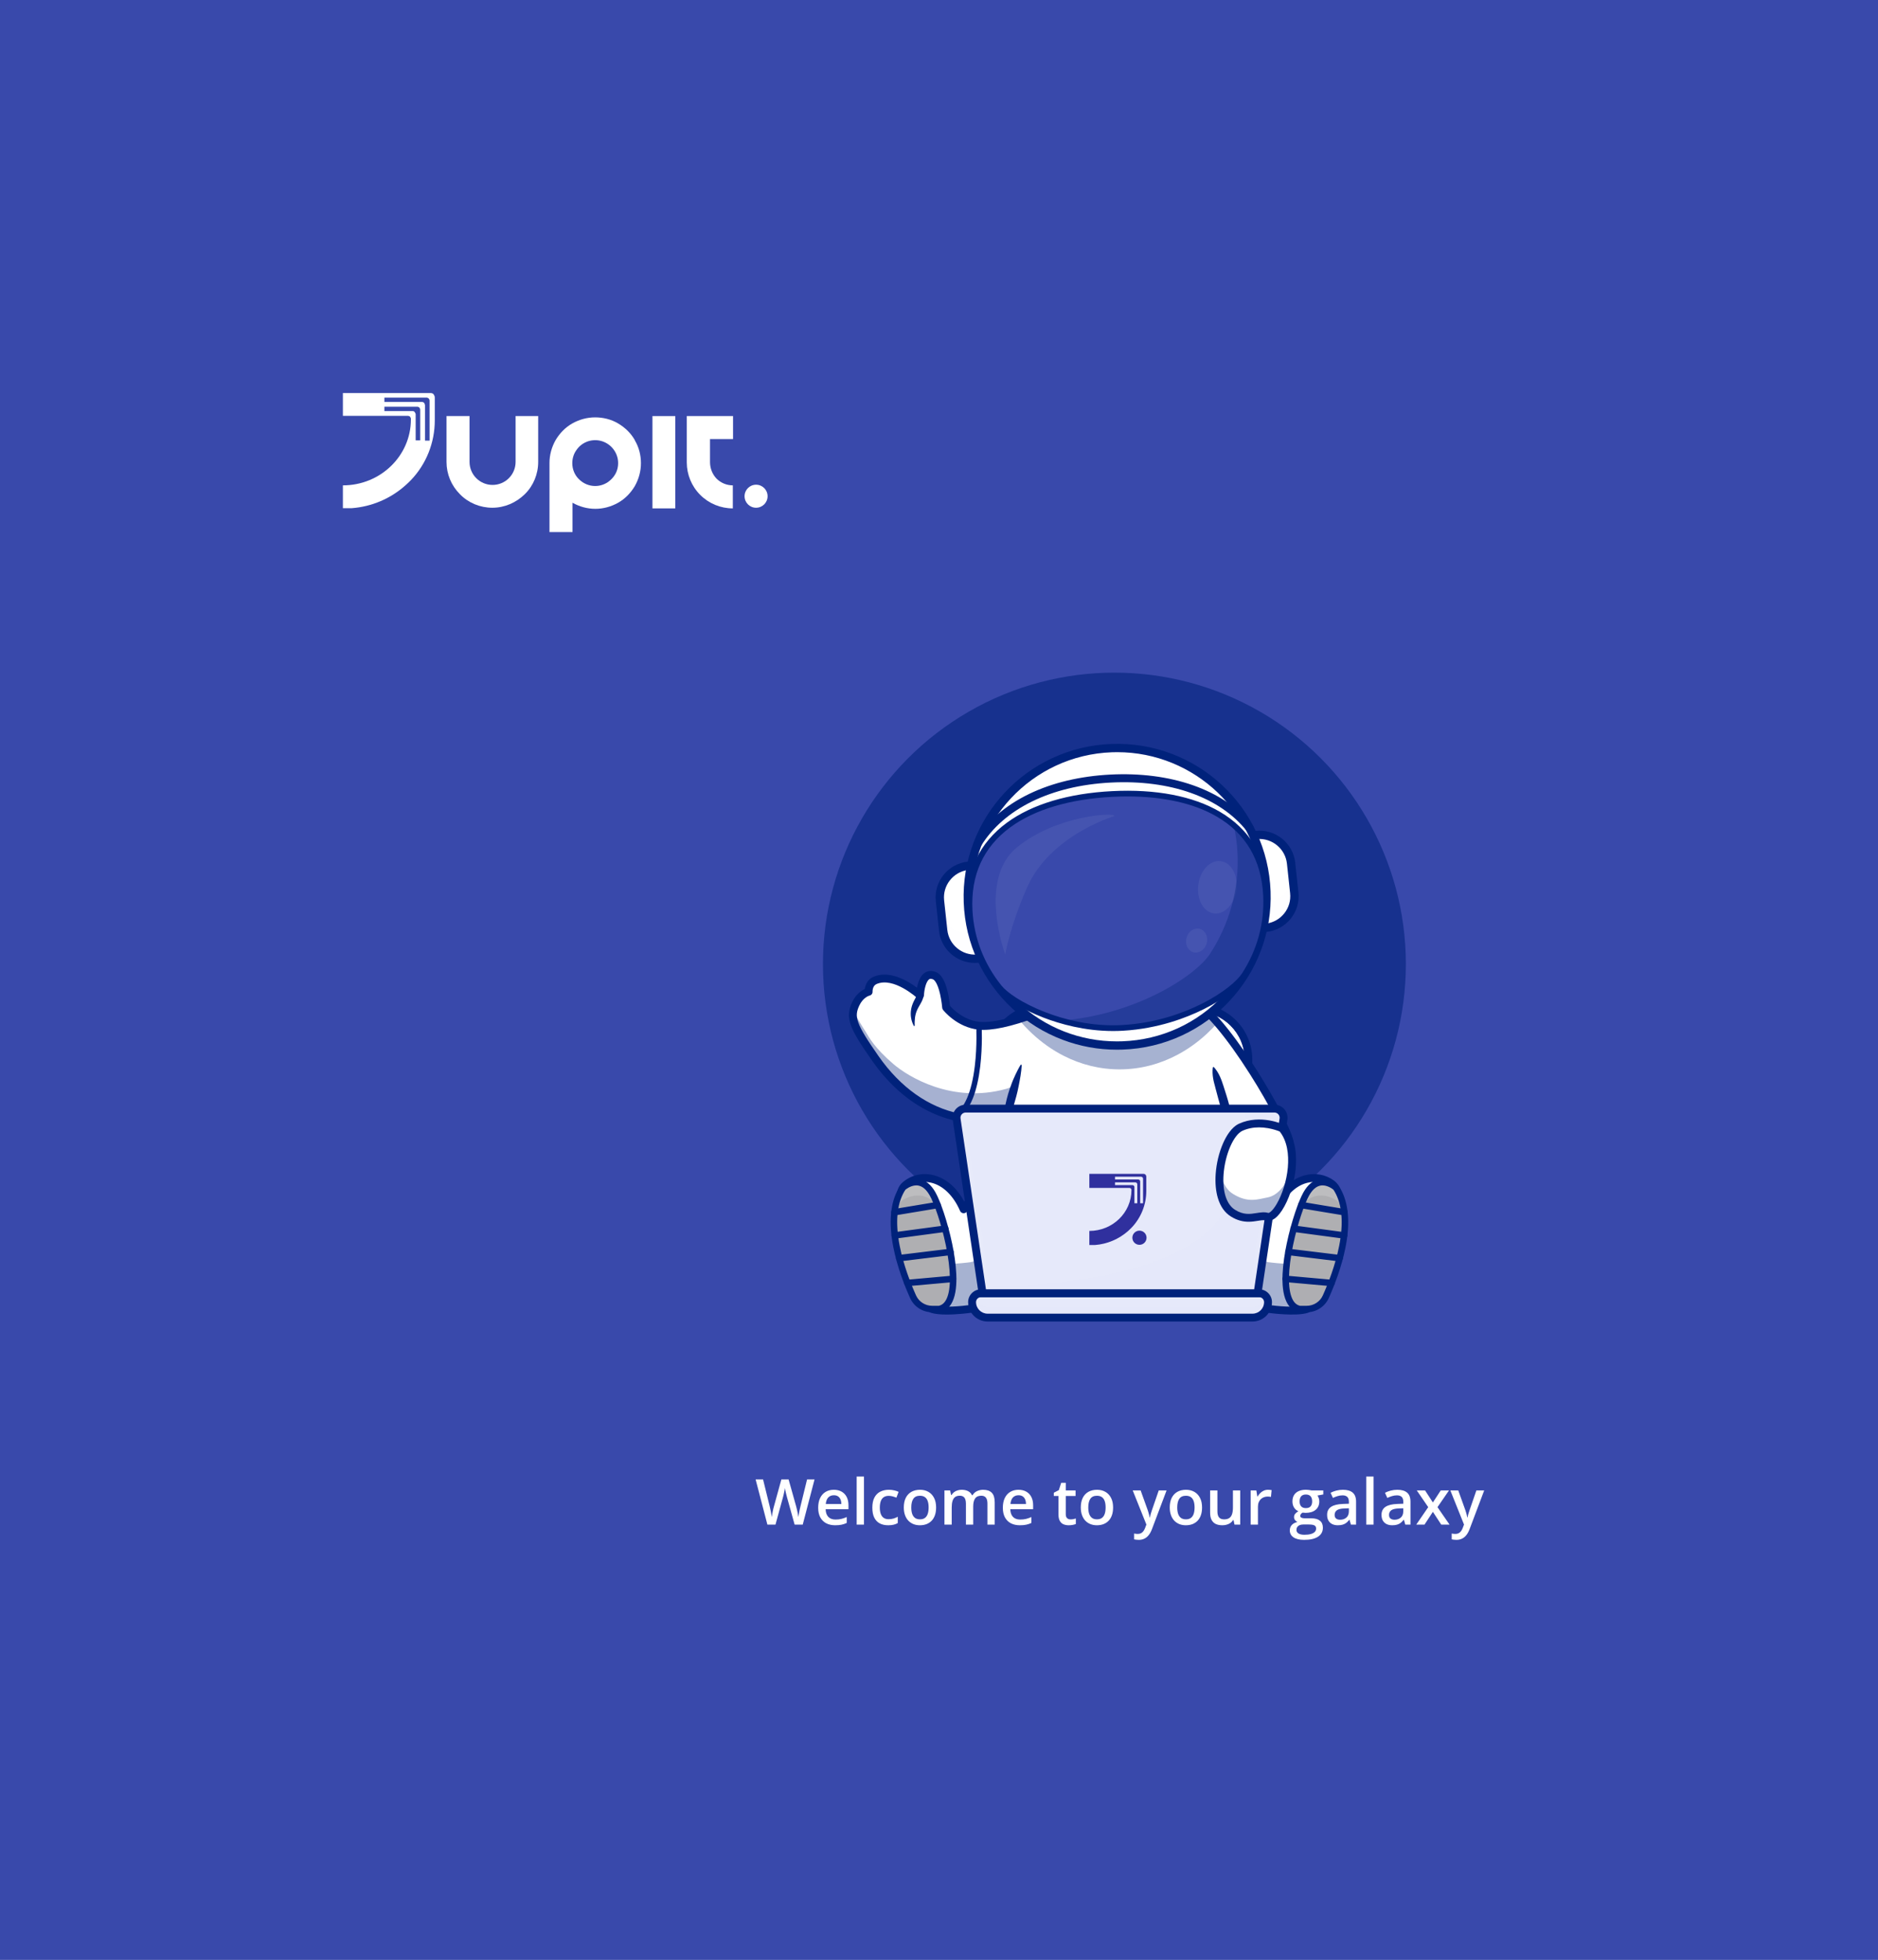 <svg width="712" height="743" viewBox="0 0 712 743" fill="none" xmlns="http://www.w3.org/2000/svg">
<rect width="712" height="743" fill="#3949AB"/>
<g clip-path="url(#clip0_5749_61744)">
<path fill-rule="evenodd" clip-rule="evenodd" d="M161.132 153.694V167.037H162.861V151.965C162.861 151.8 162.861 151.635 162.779 151.471C162.697 151.306 162.614 151.224 162.532 151.059C162.45 150.977 162.285 150.894 162.12 150.812C161.955 150.73 161.791 150.73 161.626 150.73H145.731V152.377H159.979C160.308 152.377 160.555 152.541 160.802 152.706C160.967 153.036 161.132 153.365 161.132 153.694ZM157.59 157.071V166.954H159.32V155.424C159.32 155.259 159.32 155.095 159.238 154.93C159.155 154.765 159.073 154.683 158.99 154.518C158.908 154.353 158.743 154.353 158.579 154.271C158.414 154.189 158.249 154.189 158.085 154.189H145.731V155.836H156.355C156.684 155.836 157.014 155.918 157.179 156.165C157.426 156.495 157.59 156.824 157.59 157.071ZM130 149H163.108C163.356 149 163.52 149 163.767 149.082C164.014 149.165 164.179 149.247 164.344 149.412C164.509 149.659 164.591 149.824 164.673 149.988C164.756 150.153 164.838 150.4 164.838 150.647V159.377C164.838 167.778 161.626 175.932 155.778 182.026C155.12 182.685 154.461 183.344 153.802 183.92C148.119 189.027 140.954 192.074 133.377 192.65H130V184.003C144.248 184.003 155.778 172.802 155.778 159.048V158.883C155.778 158.718 155.778 158.554 155.696 158.389C155.614 158.224 155.531 158.142 155.449 157.977C155.367 157.812 155.202 157.812 155.037 157.73C154.873 157.648 154.708 157.648 154.543 157.648H130V149Z" fill="white"/>
<path d="M269.187 175.19V166.46H277.918V157.73H260.375V175.273C260.375 179.885 262.187 184.332 265.481 187.626C268.776 190.921 273.223 192.733 277.835 192.733V184.003C275.529 184.003 273.305 183.097 271.658 181.449C270.093 179.802 269.187 177.579 269.187 175.19Z" fill="white"/>
<path d="M204.041 157.73V175.108C204.041 179.72 202.229 184.167 198.935 187.379C195.64 190.591 191.275 192.486 186.663 192.486C182.051 192.486 177.604 190.674 174.392 187.379C171.097 184.085 169.285 179.72 169.285 175.108V157.73H178.015V175.108C178.015 177.414 178.921 179.638 180.569 181.285C182.216 182.932 184.44 183.838 186.746 183.838C189.052 183.838 191.275 182.932 192.923 181.285C194.57 179.638 195.476 177.414 195.476 175.108V157.73H204.041Z" fill="white"/>
<path fill-rule="evenodd" clip-rule="evenodd" d="M218.454 170.743C217.466 172.143 216.971 173.872 216.971 175.602C216.971 177.908 217.877 180.132 219.525 181.697C221.172 183.344 223.395 184.25 225.619 184.25C227.349 184.25 228.996 183.756 230.478 182.767C231.879 181.779 233.032 180.461 233.69 178.896C234.349 177.331 234.514 175.602 234.185 173.872C233.855 172.225 233.032 170.66 231.796 169.425C230.561 168.19 228.996 167.366 227.349 167.037C225.702 166.707 223.89 166.872 222.325 167.531C220.76 168.19 219.442 169.26 218.454 170.743ZM234.349 160.53C236.985 162.095 239.208 164.236 240.691 166.872V166.954C242.256 169.59 242.997 172.555 242.997 175.602C242.997 178.649 242.173 181.614 240.691 184.25C239.126 186.885 236.985 189.109 234.349 190.591C231.714 192.074 228.749 192.897 225.702 192.897C222.654 192.897 219.689 192.074 217.054 190.591V201.71H208.324V175.52C208.324 172.472 209.147 169.507 210.63 166.872C212.195 164.236 214.336 162.013 216.971 160.53C219.607 159.048 222.572 158.224 225.619 158.224C228.666 158.224 231.714 158.965 234.349 160.53Z" fill="white"/>
<path d="M256.01 157.73H247.362V192.733H256.01V157.73Z" fill="white"/>
<path d="M286.648 192.486C289.058 192.486 291.013 190.532 291.013 188.121C291.013 185.71 289.058 183.756 286.648 183.756C284.237 183.756 282.282 185.71 282.282 188.121C282.282 190.532 284.237 192.486 286.648 192.486Z" fill="white"/>
</g>
<circle opacity="0.6" cx="422.5" cy="365.5" r="110.5" fill="#00227B"/>
<path d="M453.672 471.188H395.247C385.227 471.188 377.029 463.022 377.029 453.042V401.628C377.029 391.648 385.227 383.482 395.247 383.482H453.673C463.693 383.482 471.891 391.648 471.891 401.628V453.042C471.891 463.022 463.692 471.188 453.672 471.188Z" fill="white"/>
<path d="M453.672 383.482C463.692 383.482 471.89 391.647 471.89 401.628V453.042C471.89 463.022 463.692 471.187 453.672 471.187H395.248C385.227 471.187 377.029 463.022 377.029 453.042V401.628C377.029 391.647 385.227 383.482 395.248 383.482H453.672ZM453.672 380.614H395.248C392.41 380.614 389.651 381.173 387.048 382.274C384.539 383.336 382.283 384.853 380.345 386.784C378.407 388.715 376.883 390.962 375.817 393.461C374.711 396.054 374.15 398.801 374.15 401.628V453.042C374.15 455.868 374.711 458.616 375.817 461.208C376.883 463.708 378.406 465.954 380.345 467.885C382.283 469.815 384.539 471.333 387.048 472.395C389.651 473.496 392.41 474.055 395.248 474.055H453.673C456.511 474.055 459.269 473.496 461.872 472.395C464.382 471.333 466.637 469.816 468.576 467.885C470.514 465.954 472.038 463.707 473.104 461.208C474.21 458.616 474.771 455.868 474.771 453.042V401.628C474.771 398.801 474.21 396.054 473.104 393.461C472.038 390.961 470.515 388.715 468.576 386.784C466.637 384.854 464.381 383.336 461.872 382.274C459.269 381.173 456.51 380.614 453.672 380.614Z" fill="#00227B"/>
<path d="M470.584 439.396C461.488 440.458 452.421 440.72 452.421 440.72C452.421 440.72 447.803 417.787 446.523 399.805C445.58 386.481 446.467 375.878 452.421 379.336C455.16 380.927 458.314 383.924 461.604 387.726C473.941 401.989 488.115 427.601 488.893 432.915C489.395 436.333 479.977 438.293 470.584 439.396Z" fill="white"/>
<path d="M451.203 442.247L450.954 441.014C450.926 440.873 448.103 426.782 446.275 412.192C445.197 403.59 444.671 396.487 444.709 391.083C444.761 383.701 445.837 379.514 448.095 377.907C449.087 377.202 450.773 376.654 453.176 378.05C461.096 382.652 471.147 397.313 476.434 405.642C479.961 411.198 483.337 417.038 485.941 422.086C487.775 425.643 490.034 430.371 490.375 432.699C490.475 433.375 490.408 434.4 489.528 435.444C488.255 436.954 485.612 438.136 481.207 439.162C477.978 439.914 473.829 440.561 468.874 441.086C460.486 441.973 452.544 442.208 452.465 442.211L451.203 442.247ZM450.359 380.167C450.07 380.167 449.918 380.275 449.835 380.333C448.859 381.028 445.931 385.35 449.244 411.807C450.744 423.79 452.922 435.439 453.646 439.184C456.2 439.081 462.261 438.787 468.575 438.118C483.233 436.565 486.508 434.39 487.236 433.527C487.437 433.288 487.421 433.178 487.413 433.13C486.988 430.233 481.458 419.136 473.904 407.235C465.156 393.452 457.052 383.753 451.668 380.625C451.057 380.27 450.642 380.167 450.359 380.167Z" fill="#00227B"/>
<path d="M406.134 378.49L404.293 392.362L403.245 400.249L401.012 417.087C401.012 417.087 396.929 419.853 390.138 422.044C387.601 422.865 384.678 423.598 381.453 424.079C376.181 424.869 370.085 424.97 363.48 423.624C346.489 420.158 336.291 407.587 331.877 401.267C323.344 389.067 322.031 385.769 324.403 380.633C326.213 376.697 329.316 375.978 329.316 375.978C329.316 375.978 329.163 372.833 331.663 371.715C339.154 368.364 348.804 377.313 348.804 377.313C348.804 377.313 349.164 367.689 354.335 369.911C357.897 371.443 358.705 381.92 358.705 381.92C358.705 381.92 363.487 388.04 371.084 388.852C375.053 389.276 380.547 388.129 386.003 386.463C386.066 386.444 386.13 386.426 386.194 386.403C389.101 385.509 391.99 384.472 394.635 383.447C395.822 382.989 396.959 382.53 398.025 382.091C402.792 380.123 406.134 378.49 406.134 378.49Z" fill="white"/>
<path opacity="0.35" d="M331.874 401.267C336.293 407.586 346.489 420.159 363.479 423.624C374.121 425.793 383.447 424.2 390.139 422.042C396.93 419.853 401.011 417.086 401.011 417.086L401.311 403.798C401.311 403.798 396.684 399.356 392.374 401.167C387.196 403.343 388.855 410.739 381.459 412.796C360.899 418.514 344.197 408.067 338.823 403.48C331.367 397.118 329.422 393.11 328.373 391.457C326.202 388.035 324.525 385.347 323.58 382.939C322.616 387.012 324.673 390.967 331.874 401.267Z" fill="#00227B"/>
<path d="M373.732 426.148C370.184 426.148 366.651 425.793 363.179 425.084C355.541 423.526 348.415 420.019 342 414.658C337.872 411.208 334.052 406.988 330.647 402.119C326.492 396.175 323.851 392.093 322.647 388.813C321.492 385.67 321.607 383.12 323.04 380.01C324.451 376.946 326.584 375.538 327.874 374.934C328.084 373.359 328.904 371.316 331.049 370.357C337.14 367.631 344.17 371.849 347.649 374.445C347.683 374.269 347.721 374.089 347.761 373.906C348.338 371.33 349.334 369.581 350.72 368.71C351.572 368.175 352.992 367.712 354.93 368.545C356.896 369.391 358.33 371.881 359.315 376.158C359.82 378.349 360.062 380.406 360.154 381.317C361.212 382.511 365.347 386.739 371.245 387.369C382.01 388.518 405.24 377.265 405.474 377.151C405.969 376.909 406.558 376.959 407.006 377.28C407.454 377.6 407.688 378.141 407.616 378.685L402.497 417.281C402.441 417.702 402.208 418.079 401.855 418.318C401.684 418.434 397.579 421.19 390.752 423.411C386.754 424.713 382.64 425.56 378.526 425.931C376.927 426.076 375.328 426.148 373.732 426.148ZM329.662 377.427C329.469 377.479 327.184 378.161 325.76 381.252C323.842 385.415 324.313 387.841 333.103 400.414C341.367 412.235 351.974 419.755 363.779 422.163C374.535 424.356 383.877 422.511 389.821 420.577C394.86 418.937 398.334 416.981 399.619 416.2L404.289 380.995C401.85 382.105 397.859 383.848 393.381 385.52C383.412 389.24 375.856 390.859 370.925 390.333C362.791 389.465 357.736 383.106 357.524 382.836C357.344 382.605 357.235 382.326 357.213 382.034C357.212 382.01 357.008 379.465 356.39 376.792C355.347 372.286 354.1 371.435 353.743 371.281C352.849 370.897 352.463 371.139 352.318 371.23C351.06 372.018 350.379 375.294 350.296 377.368C350.273 377.95 349.911 378.466 349.371 378.689C348.829 378.911 348.209 378.799 347.78 378.402C347.691 378.32 338.767 370.171 332.275 373.076C330.779 373.745 330.806 375.765 330.81 375.91C330.854 376.646 330.385 377.274 329.662 377.427Z" fill="#00227B"/>
<path d="M350.035 377.311C350.07 377.73 350.007 378.111 349.923 378.441C349.881 378.612 349.829 378.759 349.777 378.911C349.723 379.053 349.665 379.197 349.607 379.325C349.371 379.855 349.116 380.293 348.873 380.719C348.63 381.141 348.395 381.544 348.177 381.947L348.018 382.25C347.967 382.352 347.914 382.453 347.865 382.555L347.724 382.863L347.589 383.174L347.466 383.491L347.353 383.812C347.314 383.919 347.285 384.029 347.251 384.138C347.215 384.247 347.188 384.359 347.158 384.469C347.044 384.915 346.946 385.374 346.89 385.847C346.828 386.319 346.788 386.803 346.777 387.296C346.765 387.543 346.77 387.791 346.767 388.043C346.763 388.169 346.774 388.294 346.774 388.421C346.777 388.548 346.781 388.675 346.78 388.803V388.812C346.78 388.912 346.7 388.992 346.599 388.992C346.529 388.992 346.469 388.953 346.44 388.894C346.199 388.431 345.982 387.949 345.814 387.446C345.637 386.944 345.511 386.421 345.418 385.886C345.235 384.816 345.239 383.683 345.44 382.577L345.523 382.164C345.555 382.028 345.591 381.893 345.624 381.756C345.66 381.621 345.701 381.488 345.739 381.353C345.778 381.219 345.825 381.089 345.869 380.957C346.049 380.433 346.272 379.934 346.501 379.467C346.73 379.001 346.974 378.561 347.171 378.179C347.379 377.792 347.497 377.478 347.566 377.309L347.711 376.954C347.963 376.338 348.668 376.043 349.286 376.293C349.722 376.472 349.998 376.874 350.035 377.311Z" fill="#00227B"/>
<path d="M361.835 424.648C361.457 424.648 361.093 424.44 360.914 424.08C360.66 423.574 360.867 422.959 361.376 422.707C365.525 420.651 368.36 414.234 369.573 404.15C370.514 396.336 370.123 389.068 370.119 388.996C370.087 388.431 370.521 387.948 371.088 387.916C371.652 387.884 372.14 388.316 372.172 388.881C372.176 388.955 372.577 396.378 371.618 404.367C371.052 409.094 370.126 413.106 368.867 416.289C367.238 420.41 365.026 423.186 362.292 424.541C362.145 424.614 361.989 424.648 361.835 424.648Z" fill="#00227B"/>
<g opacity="0.35">
<g opacity="0.35">
<g opacity="0.35">
<g opacity="0.35">
<path opacity="0.35" d="M494.569 490.583V490.374C492.925 490.445 494.569 490.583 494.569 490.583Z" fill="#00227B"/>
</g>
</g>
</g>
</g>
<path d="M473.81 465.418H375.005C375.005 465.418 375.607 448.434 381.452 424.078C383.794 414.31 386.983 403.356 391.312 391.836C392.352 389.07 393.46 386.272 394.635 383.446C397.92 375.564 401.752 367.491 406.22 359.418H442.596C446.289 366.093 449.548 372.764 452.422 379.335C454.281 383.584 455.98 387.788 457.53 391.917C464.291 409.919 468.262 426.534 470.585 439.395C473.451 455.262 473.81 465.418 473.81 465.418Z" fill="white"/>
<path d="M460.246 404.584C462.156 406.707 463.029 409.179 463.835 411.661C464.24 412.902 464.639 414.146 465.02 415.396C465.211 416.02 465.406 416.644 465.577 417.274C465.752 417.903 465.922 418.534 466.093 419.164L466.594 421.058C466.758 421.69 466.924 422.321 467.079 422.956L467.988 426.766C468.136 427.402 468.298 428.034 468.443 428.671L468.877 430.58L469.322 432.487C469.472 433.122 469.626 433.756 469.766 434.394L470.623 438.215C470.771 438.851 470.897 439.492 471.033 440.13L471.435 442.047L471.635 443.005L471.736 443.484L471.83 443.965L472.206 445.886C472.331 446.527 472.46 447.167 472.596 447.805C472.726 448.445 472.856 449.085 472.993 449.725C473.566 452.276 473.984 454.859 474.157 457.477C474.179 457.804 474.205 458.13 474.221 458.459L474.263 459.443C474.284 460.1 474.302 460.756 474.292 461.418C474.288 462.077 474.273 462.738 474.23 463.401C474.192 464.064 474.137 464.727 474.036 465.395C474.017 465.523 473.896 465.612 473.767 465.593C473.679 465.58 473.61 465.52 473.58 465.443L473.58 465.44C473.107 464.19 472.721 462.935 472.357 461.679C472.178 461.051 472.005 460.422 471.838 459.794L471.598 458.849C471.522 458.533 471.444 458.218 471.365 457.903C471.059 456.642 470.789 455.377 470.546 454.107C470.429 453.471 470.323 452.834 470.226 452.194C470.122 451.556 470.025 450.917 469.926 450.278C469.829 449.638 469.727 448.999 469.623 448.361C469.513 447.723 469.39 447.088 469.266 446.453L468.893 444.548L468.8 444.072L468.701 443.597L468.502 442.647L468.103 440.746C467.968 440.114 467.843 439.479 467.697 438.848L466.846 435.058C466.71 434.426 466.55 433.798 466.399 433.169L465.935 431.283L465.458 429.401C465.381 429.087 465.293 428.775 465.209 428.463L464.953 427.526L463.925 423.781C463.57 422.536 463.206 421.294 462.86 420.046C462.687 419.423 462.514 418.799 462.346 418.174L462.221 417.705L462.089 417.238L461.828 416.303C461.48 415.057 461.15 413.805 460.825 412.551L460.587 411.608C460.507 411.295 460.419 410.983 460.335 410.67C460.168 410.044 460.028 409.41 459.923 408.765C459.818 408.119 459.745 407.463 459.717 406.793C459.702 406.458 459.7 406.119 459.713 405.775C459.726 405.43 459.748 405.082 459.809 404.722L459.812 404.708C459.835 404.572 459.964 404.481 460.1 404.504C460.159 404.514 460.21 404.544 460.246 404.584Z" fill="#00227B"/>
<path d="M374.773 465.41C374.621 465.072 374.516 464.737 374.419 464.401C374.321 464.063 374.247 463.729 374.182 463.393C374.051 462.721 373.98 462.054 373.941 461.387C373.922 461.054 373.91 460.721 373.911 460.389C373.912 460.057 373.925 459.727 373.941 459.397L373.996 458.406C374.014 458.076 374.034 457.746 374.061 457.416C374.164 456.098 374.265 454.779 374.419 453.468C374.489 452.811 374.567 452.155 374.645 451.499C374.683 451.171 374.734 450.845 374.778 450.517L374.917 449.536L375.208 447.577C375.31 446.924 375.428 446.275 375.539 445.625C375.766 444.324 375.98 443.022 376.239 441.728C376.491 440.433 376.721 439.134 376.979 437.841C377.241 436.548 377.496 435.254 377.747 433.959C377.812 433.636 377.869 433.311 377.939 432.989L378.147 432.022L378.56 430.088L378.974 428.154C379.01 427.993 379.042 427.831 379.079 427.671L379.192 427.19L379.419 426.227L380.327 422.376C380.4 422.055 380.482 421.735 380.564 421.416C380.643 421.095 380.723 420.776 380.799 420.455C380.952 419.814 381.104 419.172 381.249 418.529C381.398 417.886 381.544 417.242 381.698 416.601C381.846 415.957 382.032 415.325 382.218 414.691C382.408 414.059 382.609 413.431 382.821 412.805C383.033 412.179 383.258 411.557 383.486 410.937L383.838 410.01C383.898 409.855 383.963 409.703 384.028 409.55C384.093 409.397 384.155 409.244 384.223 409.092C384.488 408.483 384.757 407.876 385.044 407.276C385.327 406.673 385.622 406.076 385.932 405.484C386.242 404.893 386.564 404.305 386.921 403.73C386.99 403.619 387.135 403.585 387.246 403.654C387.322 403.7 387.362 403.783 387.358 403.867V403.87C387.21 406.574 386.702 409.147 386.2 411.72C386.071 412.361 385.939 413.002 385.794 413.64C385.648 414.277 385.492 414.91 385.326 415.54C384.979 416.797 384.63 418.053 384.266 419.307C384.084 419.934 383.907 420.562 383.732 421.19C383.643 421.504 383.56 421.82 383.476 422.134C383.392 422.45 383.307 422.765 383.236 423.083L382.338 426.893L382.114 427.845L382.002 428.322C381.965 428.48 381.933 428.64 381.898 428.799L381.489 430.713L381.079 432.626L380.874 433.583C380.806 433.902 380.748 434.223 380.685 434.543C379.633 439.656 378.926 444.83 378.239 449.993L377.973 451.929C377.89 452.575 377.807 453.22 377.716 453.865L377.186 457.736C377.09 458.381 377.013 459.026 376.926 459.671C376.88 459.993 376.833 460.315 376.772 460.637C376.713 460.958 376.655 461.279 376.582 461.6C376.438 462.24 376.26 462.88 376.048 463.517C375.943 463.836 375.817 464.156 375.688 464.473C375.556 464.791 375.412 465.111 375.234 465.428L375.232 465.431C375.163 465.554 375.008 465.599 374.884 465.53C374.832 465.5 374.795 465.458 374.773 465.41Z" fill="#00227B"/>
<path d="M403.463 443.99C397.827 446.262 389.106 445.787 383.161 445.07C379.595 444.641 377.091 441.363 377.617 437.823C378.097 434.594 380.951 432.245 384.225 432.398C389.786 432.657 398.128 432.779 403.411 431.612" fill="white"/>
<g opacity="0.35">
<g opacity="0.35">
<g opacity="0.35">
<g opacity="0.35">
<path opacity="0.35" d="M403.464 443.989C397.827 446.265 389.106 445.785 383.161 445.073C379.595 444.642 377.092 441.363 377.618 437.826C377.722 437.104 377.95 436.426 378.273 435.808C379.212 437.593 380.99 438.909 383.161 439.172C389.095 439.889 397.802 440.364 403.439 438.103L403.464 443.989Z" fill="#00227B"/>
</g>
</g>
</g>
</g>
<path d="M392.259 447.153C388.998 447.153 385.757 446.885 382.981 446.551C380.855 446.294 378.968 445.219 377.668 443.523C376.366 441.823 375.822 439.722 376.136 437.606C376.422 435.678 377.411 433.933 378.92 432.693C380.431 431.452 382.34 430.818 384.295 430.91C392.487 431.292 399.16 431.025 403.086 430.158C403.874 429.984 405.832 429.978 406.988 433.679C408.162 437.44 408.032 443.757 404.024 445.373C400.719 446.705 396.474 447.153 392.259 447.153ZM383.921 433.882C381.507 433.882 379.455 435.633 379.098 438.041C378.903 439.354 379.24 440.659 380.048 441.713C380.854 442.765 382.023 443.431 383.341 443.59C391.843 444.614 398.79 444.266 402.901 442.608C404.122 442.116 404.473 440.145 404.567 439.321C404.896 436.436 404.015 433.771 403.463 433.126C398.105 434.248 390.032 434.162 384.155 433.887C384.076 433.883 383.998 433.882 383.921 433.882Z" fill="#00227B"/>
<path d="M446.566 443.99C452.201 446.262 460.923 445.787 466.868 445.07C470.434 444.641 472.937 441.363 472.412 437.823C471.932 434.594 469.078 432.245 465.804 432.398C460.243 432.657 451.901 432.779 446.618 431.612" fill="white"/>
<g opacity="0.35">
<g opacity="0.35">
<g opacity="0.35">
<g opacity="0.35">
<path opacity="0.35" d="M466.866 445.073C460.921 445.785 452.2 446.265 446.563 443.989L446.587 438.048C452.224 440.309 460.931 439.834 466.866 439.117C469.027 438.859 470.795 437.553 471.738 435.777C472.071 436.401 472.304 437.089 472.414 437.825C472.935 441.363 470.433 444.642 466.866 445.073Z" fill="#00227B"/>
</g>
</g>
</g>
</g>
<path d="M457.77 447.153C453.555 447.153 449.31 446.705 446.005 445.373C441.997 443.757 441.867 437.439 443.041 433.679C444.196 429.978 446.155 429.984 446.943 430.157C450.87 431.025 457.543 431.292 465.734 430.91C467.691 430.819 469.598 431.452 471.109 432.693C472.618 433.933 473.607 435.677 473.893 437.606C474.207 439.722 473.663 441.823 472.361 443.522C471.061 445.219 469.174 446.294 467.048 446.55C464.272 446.885 461.03 447.153 457.77 447.153ZM446.566 433.126C446.014 433.771 445.133 436.436 445.462 439.321C445.556 440.145 445.907 442.116 447.128 442.609C451.24 444.266 458.187 444.615 466.689 443.59C468.006 443.431 469.176 442.765 469.981 441.714C470.789 440.659 471.127 439.355 470.932 438.042C470.563 435.556 468.389 433.771 465.875 433.888C459.997 434.162 451.924 434.247 446.566 433.126Z" fill="#00227B"/>
<path d="M448.744 427.522V447.358C448.744 451.038 445.72 454.051 442.025 454.051H405.347C401.657 454.051 398.632 451.038 398.632 447.358V427.522C398.632 423.841 401.657 420.834 405.347 420.834H442.025C444.2 420.834 446.142 421.878 447.374 423.485C448.232 424.608 448.744 426.008 448.744 427.522Z" fill="white"/>
<g opacity="0.35">
<g opacity="0.35">
<g opacity="0.35">
<g opacity="0.35">
<path opacity="0.35" d="M448.743 427.522V447.358C448.743 451.038 445.72 454.049 442.025 454.049H405.348C401.653 454.049 398.63 451.038 398.63 447.358V439.938C404.139 445.532 414.972 449.044 424.908 449.096C428.1 449.113 430.675 446.598 430.903 443.426C430.905 443.394 430.908 443.362 430.91 443.331C431.155 440.548 433.456 438.294 436.253 438.094C439.439 437.865 442.129 440.209 442.444 443.255C447.253 437.341 445.844 427.064 447.374 423.485C448.234 424.609 448.743 426.007 448.743 427.522Z" fill="#00227B"/>
</g>
</g>
</g>
</g>
<path d="M442.026 455.54H405.347C400.819 455.54 397.135 451.871 397.135 447.36V427.522C397.135 423.011 400.819 419.342 405.347 419.342H442.026C446.555 419.342 450.239 423.011 450.239 427.522V447.36C450.239 451.871 446.555 455.54 442.026 455.54ZM405.347 422.323C402.469 422.323 400.128 424.655 400.128 427.522V447.36C400.128 450.227 402.469 452.559 405.347 452.559H442.026C444.904 452.559 447.246 450.227 447.246 447.36V427.522C447.246 424.655 444.904 422.323 442.026 422.323H405.347Z" fill="#00227B"/>
<path d="M436.68 443.21C439.879 443.21 442.473 440.627 442.473 437.441C442.473 434.254 439.879 431.671 436.68 431.671C433.481 431.671 430.888 434.254 430.888 437.441C430.888 440.627 433.481 443.21 436.68 443.21Z" fill="#22A7F0"/>
<g opacity="0.7">
<g opacity="0.7">
<g opacity="0.7">
<g opacity="0.7">
<path opacity="0.7" d="M442.473 437.441C442.473 437.836 442.435 438.219 442.36 438.594C441.825 435.956 439.485 433.971 436.682 433.971C433.875 433.971 431.535 435.956 431 438.594C430.925 438.219 430.887 437.837 430.887 437.441C430.887 434.253 433.481 431.673 436.682 431.673C439.878 431.673 442.473 434.253 442.473 437.441Z" fill="white"/>
</g>
</g>
</g>
</g>
<g opacity="0.35">
<g opacity="0.35">
<g opacity="0.35">
<g opacity="0.35">
<path opacity="0.35" d="M442.471 437.44C442.471 440.625 439.879 443.207 436.681 443.207C433.482 443.207 430.89 440.625 430.89 437.44C430.89 436.703 431.029 436 431.287 435.353C432.122 437.504 434.223 439.028 436.681 439.028C439.14 439.028 441.24 437.504 442.075 435.353C442.332 436 442.471 436.702 442.471 437.44Z" fill="#00227B"/>
</g>
</g>
</g>
</g>
<path d="M436.681 444.327C432.868 444.327 429.766 441.238 429.766 437.441C429.766 433.643 432.868 430.554 436.681 430.554C440.493 430.554 443.595 433.643 443.595 437.441C443.595 441.238 440.493 444.327 436.681 444.327ZM436.681 432.79C434.106 432.79 432.011 434.876 432.011 437.441C432.011 440.005 434.106 442.091 436.681 442.091C439.255 442.091 441.35 440.005 441.35 437.441C441.35 434.876 439.255 432.79 436.681 432.79Z" fill="#00227B"/>
<path d="M420.268 455.168C419.647 455.168 419.145 454.667 419.145 454.05V440.463L411.811 434.963V420.833C411.811 420.215 412.313 419.715 412.933 419.715C413.552 419.715 414.055 420.216 414.055 420.833V433.847L421.39 439.347V454.05C421.39 454.667 420.887 455.168 420.268 455.168Z" fill="#00227B"/>
<path d="M424.406 464.73C430.894 464.73 437.133 462.332 442.006 458.065C448.756 452.155 460.119 445.107 472.662 449.628C477.694 451.441 481.124 454.767 483.464 458.447C489.49 444.541 502.13 443.707 507.602 451.589C507.602 451.589 498.405 495.29 495.408 496.263C491.114 497.656 480.796 496.19 480.796 496.19C480.796 496.19 444.902 491.351 424.406 491.351C403.909 491.351 368.015 496.19 368.015 496.19C368.015 496.19 357.698 497.655 353.404 496.263C350.407 495.29 341.21 451.589 341.21 451.589C346.68 443.706 359.322 444.541 365.348 458.447C367.687 454.766 371.117 451.441 376.15 449.628C388.692 445.107 400.055 452.155 406.805 458.065C411.678 462.331 417.917 464.73 424.406 464.73Z" fill="white"/>
<g opacity="0.35">
<path d="M507.603 451.587C507.603 451.587 498.405 495.29 495.408 496.263C491.116 497.657 480.796 496.192 480.796 496.192C480.796 496.192 444.904 491.351 424.405 491.351C403.911 491.351 368.015 496.192 368.015 496.192C368.015 496.192 357.698 497.657 353.407 496.263C350.41 495.29 341.212 451.587 341.212 451.587C342.114 450.29 343.206 449.228 344.434 448.423C347.383 461.237 351.566 477.967 353.407 478.564C357.699 479.953 368.015 478.489 368.015 478.489C368.015 478.489 403.911 468.806 424.405 468.806C444.904 468.806 480.796 478.489 480.796 478.489C480.796 478.489 491.116 479.953 495.408 478.564C497.249 477.967 501.432 461.237 504.381 448.423C505.609 449.229 506.701 450.291 507.603 451.587Z" fill="#00227B"/>
</g>
<path d="M358.938 498.35C356.687 498.35 354.488 498.182 352.941 497.68C351.886 497.338 350.999 496.173 349.335 491.009C348.361 487.986 347.191 483.776 345.861 478.497C343.465 468.993 341.13 458.333 340.237 454.192C339.77 452.023 340.483 449.78 342.1 448.34C345.204 445.572 349.363 444.507 353.512 445.417C356.127 445.99 358.671 447.35 360.869 449.349C362.69 451.005 364.273 453.073 365.592 455.519C368.271 452.115 371.642 449.667 375.642 448.226C380.175 446.592 384.917 446.267 389.739 447.261C393.631 448.064 397.59 449.729 401.503 452.21C402.2 452.653 402.405 453.574 401.962 454.269C401.518 454.964 400.593 455.168 399.895 454.726C391.841 449.619 384.024 448.376 376.661 451.03C372.509 452.527 369.128 455.29 366.614 459.245C366.317 459.713 365.784 459.977 365.232 459.935C364.679 459.891 364.195 459.547 363.975 459.039C361.457 453.228 357.409 449.325 352.868 448.33C349.671 447.629 346.474 448.443 344.097 450.563C343.279 451.292 342.922 452.443 343.165 453.568C344.007 457.477 346.216 467.563 348.516 476.778C349.781 481.843 350.901 485.964 351.847 489.025C353.172 493.312 353.864 494.569 354.11 494.92C357.492 495.864 365.097 495.102 367.806 494.717C367.809 494.716 367.812 494.716 367.816 494.716C368.175 494.667 404.045 489.862 424.407 489.862C444.769 489.862 480.638 494.667 480.998 494.716C481.001 494.716 481.005 494.716 481.009 494.717C483.718 495.102 491.323 495.864 494.704 494.92C494.946 494.576 495.619 493.354 496.899 489.243C497.823 486.278 498.917 482.283 500.151 477.367C502.351 468.603 504.46 459.067 505.521 454.163C505.869 452.556 505.264 450.909 503.981 449.966C501.532 448.168 498.496 447.631 495.434 448.455C491.047 449.636 487.285 453.395 484.839 459.04C484.62 459.547 484.136 459.892 483.582 459.935C483.028 459.979 482.497 459.713 482.2 459.246C479.686 455.291 476.307 452.527 472.154 451.031C464.726 448.354 456.842 449.64 448.719 454.855C448.024 455.3 447.098 455.101 446.65 454.409C446.203 453.717 446.402 452.794 447.098 452.348C451.035 449.821 455.018 448.119 458.938 447.291C463.807 446.262 468.596 446.577 473.173 448.227C477.173 449.668 480.545 452.117 483.223 455.521C486.035 450.316 490.029 446.821 494.653 445.577C498.557 444.525 502.604 445.25 505.758 447.566C507.988 449.204 509.043 452.039 508.449 454.791C507.325 459.986 505.097 470.052 502.804 479.088C501.505 484.212 500.363 488.295 499.411 491.221C497.787 496.214 496.915 497.345 495.873 497.682C491.321 499.159 481.113 497.744 480.593 497.67C480.03 497.594 444.508 492.844 424.408 492.844C404.303 492.844 368.785 497.594 368.222 497.67C367.876 497.717 363.311 498.35 358.938 498.35Z" fill="#00227B"/>
<path d="M492.742 496.263H495.408C498.538 496.263 501.376 494.435 502.65 491.588C506.64 482.688 513.916 463.131 507.101 451.197C506.903 450.849 506.691 450.513 506.466 450.192C506.466 450.192 499.923 444.265 495.223 452.65C490.833 460.483 481.617 493.976 492.742 496.263Z" fill="#AFAFB2"/>
<g opacity="0.7">
<g opacity="0.7">
<g opacity="0.7">
<g opacity="0.7">
<path opacity="0.7" d="M492.816 458.232C492.934 458.045 493.051 457.868 493.166 457.703C498.945 449.318 506.99 455.245 506.99 455.245C507.266 455.567 507.529 455.902 507.77 456.25C508.578 457.399 509.223 458.618 509.727 459.894C509.401 456.759 508.587 453.796 507.102 451.197C506.903 450.849 506.691 450.514 506.466 450.193C506.466 450.193 499.924 444.265 495.223 452.65C494.51 453.92 493.673 455.858 492.816 458.232Z" fill="white"/>
</g>
</g>
</g>
</g>
<path d="M509.692 460.788C509.624 460.788 509.556 460.782 509.487 460.77L493.133 458.051C492.461 457.94 492.007 457.307 492.119 456.636C492.231 455.967 492.868 455.514 493.539 455.626L509.892 458.345C510.564 458.456 511.019 459.09 510.907 459.76C510.806 460.362 510.284 460.788 509.692 460.788Z" fill="#00227B"/>
<path d="M509.587 469.588C509.532 469.588 509.477 469.585 509.421 469.576L490.291 467.015C489.616 466.925 489.142 466.306 489.232 465.633C489.323 464.96 489.944 464.488 490.62 464.578L509.75 467.14C510.426 467.23 510.9 467.849 510.809 468.522C510.726 469.14 510.196 469.588 509.587 469.588Z" fill="#00227B"/>
<path d="M507.9 478.207C507.85 478.207 507.8 478.204 507.749 478.198L488.329 475.831C487.653 475.748 487.172 475.135 487.254 474.462C487.337 473.788 487.951 473.308 488.629 473.391L508.048 475.758C508.725 475.841 509.206 476.454 509.124 477.127C509.047 477.751 508.515 478.207 507.9 478.207Z" fill="#00227B"/>
<path d="M504.82 487.607C504.783 487.607 504.746 487.606 504.708 487.602L487.346 486.042C486.667 485.981 486.167 485.383 486.228 484.707C486.289 484.031 486.889 483.532 487.568 483.593L504.93 485.154C505.609 485.214 506.11 485.813 506.048 486.489C505.99 487.127 505.451 487.607 504.82 487.607Z" fill="#00227B"/>
<g opacity="0.35">
<g opacity="0.35">
<g opacity="0.35">
<g opacity="0.35">
<path opacity="0.35" d="M492.742 496.263H495.407C498.537 496.263 501.375 494.434 502.649 491.588C503.681 489.281 504.936 486.263 506.109 482.845C504.509 485.49 501.257 487.167 497.687 487.167H494.51C489.988 486.387 488.286 481.97 488.219 476.181C486.69 485.953 487.11 495.105 492.742 496.263Z" fill="#00227B"/>
</g>
</g>
</g>
</g>
<path d="M495.408 497.492H492.743C492.659 497.492 492.576 497.484 492.493 497.467C490.338 497.023 488.71 495.632 487.653 493.33C485.161 487.903 486.372 478.449 487.827 471.474C489.606 462.949 492.353 455.25 494.146 452.05C495.795 449.108 497.872 447.415 500.319 447.017C504.073 446.407 507.167 449.165 507.297 449.282C507.365 449.344 507.426 449.413 507.479 449.488C507.725 449.839 507.959 450.21 508.176 450.589C511.291 456.044 511.951 463.505 510.141 472.764C508.668 480.292 505.868 487.428 503.778 492.088C502.308 495.371 499.023 497.492 495.408 497.492ZM492.877 495.033H495.408C498.049 495.033 500.45 493.485 501.523 491.088C503.56 486.544 506.288 479.595 507.717 472.295C509.412 463.63 508.844 456.735 506.029 451.804C505.876 451.536 505.712 451.273 505.542 451.023C505.08 450.647 502.979 449.068 500.703 449.446C499.042 449.722 497.561 451.001 496.302 453.249C494.641 456.211 491.954 463.78 490.245 471.974C488.294 481.325 488.17 488.547 489.898 492.308C490.599 493.835 491.574 494.728 492.877 495.033Z" fill="#00227B"/>
<path d="M356.071 496.263H353.406C350.276 496.263 347.438 494.435 346.164 491.588C342.173 482.688 334.897 463.131 341.712 451.197C341.911 450.849 342.123 450.513 342.348 450.192C342.348 450.192 348.89 444.265 353.591 452.65C357.981 460.483 367.196 493.976 356.071 496.263Z" fill="#AFAFB2"/>
<g opacity="0.7">
<g opacity="0.7">
<g opacity="0.7">
<g opacity="0.7">
<path opacity="0.7" d="M355.997 458.232C355.879 458.045 355.761 457.868 355.647 457.703C349.868 449.318 341.822 455.245 341.822 455.245C341.547 455.567 341.284 455.902 341.042 456.25C340.235 457.399 339.59 458.618 339.086 459.894C339.412 456.759 340.225 453.796 341.711 451.197C341.909 450.849 342.122 450.514 342.346 450.193C342.346 450.193 348.889 444.265 353.589 452.65C354.302 453.92 355.139 455.858 355.997 458.232Z" fill="white"/>
</g>
</g>
</g>
</g>
<path d="M339.121 460.788C338.529 460.788 338.006 460.362 337.905 459.761C337.793 459.092 338.247 458.458 338.92 458.346L355.273 455.627C355.945 455.515 356.581 455.967 356.693 456.637C356.805 457.307 356.351 457.94 355.678 458.052L339.325 460.772C339.257 460.783 339.189 460.788 339.121 460.788Z" fill="#00227B"/>
<path d="M339.225 469.588C338.616 469.588 338.086 469.14 338.003 468.523C337.913 467.85 338.386 467.231 339.062 467.141L358.193 464.579C358.869 464.488 359.489 464.96 359.581 465.633C359.671 466.306 359.197 466.925 358.522 467.015L339.391 469.577C339.335 469.585 339.28 469.588 339.225 469.588Z" fill="#00227B"/>
<path d="M340.913 478.207C340.298 478.207 339.766 477.751 339.69 477.127C339.606 476.454 340.088 475.841 340.765 475.758L360.185 473.39C360.861 473.309 361.476 473.787 361.559 474.462C361.642 475.135 361.161 475.748 360.484 475.831L341.064 478.198C341.013 478.205 340.962 478.207 340.913 478.207Z" fill="#00227B"/>
<path d="M343.993 487.607C343.361 487.607 342.823 487.127 342.765 486.489C342.704 485.813 343.205 485.215 343.883 485.154L361.245 483.593C361.925 483.533 362.524 484.031 362.586 484.707C362.646 485.383 362.146 485.98 361.467 486.042L344.106 487.602C344.068 487.605 344.03 487.607 343.993 487.607Z" fill="#00227B"/>
<g opacity="0.35">
<g opacity="0.35">
<g opacity="0.35">
<g opacity="0.35">
<path opacity="0.35" d="M356.071 496.263H353.405C350.275 496.263 347.437 494.434 346.163 491.588C345.131 489.281 343.876 486.263 342.703 482.845C344.303 485.49 347.555 487.167 351.125 487.167H354.302C358.824 486.387 360.526 481.97 360.593 476.181C362.122 485.953 361.702 495.105 356.071 496.263Z" fill="#00227B"/>
</g>
</g>
</g>
</g>
<path d="M356.071 497.492H353.405C349.791 497.492 346.505 495.371 345.036 492.088C342.947 487.429 340.146 480.293 338.673 472.765C336.863 463.506 337.523 456.045 340.638 450.589C340.855 450.21 341.089 449.84 341.334 449.489C341.387 449.413 341.448 449.345 341.516 449.283C341.646 449.165 344.741 446.408 348.494 447.018C350.941 447.416 353.018 449.109 354.667 452.051C356.461 455.251 359.207 462.95 360.986 471.475C362.441 478.45 363.652 487.904 361.16 493.331C360.103 495.633 358.475 497.024 356.32 497.467C356.238 497.484 356.154 497.492 356.071 497.492ZM343.27 451.024C343.1 451.274 342.937 451.536 342.784 451.804C339.968 456.735 339.4 463.629 341.096 472.296C342.524 479.596 345.251 486.544 347.289 491.088C348.363 493.486 350.763 495.034 353.404 495.034H355.936C357.238 494.729 358.214 493.836 358.915 492.308C360.642 488.547 360.519 481.325 358.569 471.974C356.859 463.78 354.172 456.211 352.511 453.249C351.252 451.002 349.771 449.722 348.111 449.446C345.838 449.069 343.738 450.643 343.27 451.024Z" fill="#00227B"/>
<path d="M386.162 495.141C385.987 495.141 385.809 495.1 385.643 495.013C385.093 494.727 384.881 494.051 385.169 493.503C389.856 484.583 389.925 474.551 385.375 463.688C381.942 455.494 377.027 449.887 376.977 449.831C376.568 449.368 376.612 448.662 377.077 448.253C377.542 447.845 378.251 447.888 378.661 448.351C378.871 448.588 383.839 454.246 387.42 462.763C389.533 467.789 390.711 472.763 390.923 477.546C391.19 483.56 389.923 489.277 387.157 494.54C386.957 494.923 386.566 495.141 386.162 495.141Z" fill="#00227B"/>
<path d="M463.106 495.141C462.701 495.141 462.311 494.923 462.11 494.541C459.345 489.278 458.078 483.561 458.345 477.547C458.557 472.763 459.735 467.79 461.848 462.764C465.429 454.246 470.397 448.588 470.607 448.352C471.018 447.889 471.727 447.845 472.192 448.254C472.657 448.662 472.701 449.368 472.29 449.831C472.241 449.887 467.326 455.494 463.893 463.688C459.343 474.552 459.412 484.583 464.099 493.503C464.386 494.051 464.174 494.726 463.625 495.013C463.459 495.1 463.281 495.141 463.106 495.141Z" fill="#00227B"/>
<g opacity="0.35">
<path d="M461.604 387.726C460.309 389.202 458.947 390.603 457.529 391.919C454.161 395.042 450.471 397.7 446.523 399.806C439.855 403.369 432.457 405.367 424.667 405.404C417.055 405.437 409.811 403.596 403.244 400.249C398.945 398.054 394.937 395.217 391.311 391.837C389.508 390.152 387.797 388.337 386.192 386.403C389.1 385.509 391.988 384.472 394.633 383.447C397.919 375.565 401.75 367.492 406.219 359.419H442.594C446.287 366.094 449.546 372.765 452.42 379.336C455.16 380.927 458.314 383.924 461.604 387.726Z" fill="#00227B"/>
</g>
<path d="M479.954 351.734C479.32 351.802 478.751 351.345 478.683 350.714L475.133 317.809C475.065 317.178 475.523 316.612 476.156 316.544C482.802 315.832 488.768 320.621 489.482 327.24L490.694 338.461C491.408 345.08 486.599 351.022 479.954 351.734Z" fill="white"/>
<path d="M479.828 352.024C479.501 352.024 479.186 351.914 478.929 351.707C478.629 351.467 478.442 351.125 478.401 350.745L474.851 317.839C474.81 317.459 474.92 317.085 475.161 316.788C475.402 316.491 475.745 316.304 476.127 316.263C482.919 315.536 489.036 320.447 489.766 327.211L490.976 338.432C491.33 341.708 490.381 344.926 488.305 347.491C486.229 350.057 483.274 351.664 479.984 352.016L479.954 351.735L479.984 352.016C479.932 352.021 479.88 352.024 479.828 352.024ZM477.459 316.757C477.039 316.757 476.615 316.779 476.188 316.825C475.957 316.849 475.749 316.963 475.604 317.142C475.458 317.322 475.392 317.548 475.416 317.778L478.966 350.683C478.991 350.913 479.105 351.12 479.286 351.265C479.467 351.41 479.693 351.476 479.924 351.452C483.063 351.116 485.882 349.583 487.863 347.135C489.844 344.687 490.749 341.617 490.412 338.491L489.202 327.27C488.55 321.243 483.414 316.757 477.459 316.757Z" fill="#00227B"/>
<g opacity="0.35">
<g opacity="0.35">
<g opacity="0.35">
<g opacity="0.35">
<path opacity="0.35" d="M490.126 333.199L490.695 338.462C491.409 345.078 486.6 351.022 479.954 351.736C479.321 351.805 478.752 351.344 478.684 350.714L477.737 341.967C477.957 342.346 478.388 342.579 478.853 342.533L479.637 342.447C484.887 341.886 488.995 338.055 490.126 333.199Z" fill="#00227B"/>
</g>
</g>
</g>
</g>
<path d="M479.826 353.317C479.204 353.317 478.605 353.108 478.114 352.713C477.545 352.257 477.188 351.606 477.11 350.883L473.56 317.978C473.482 317.254 473.692 316.543 474.15 315.976C474.608 315.408 475.261 315.054 475.988 314.976C483.49 314.173 490.251 319.599 491.057 327.072L492.267 338.293C492.658 341.913 491.61 345.468 489.316 348.303C487.022 351.138 483.757 352.913 480.122 353.302C480.024 353.312 479.925 353.317 479.826 353.317ZM479.787 350.166H479.786C479.786 350.166 479.786 350.166 479.787 350.166ZM476.756 318.074L480.212 350.112C482.834 349.726 485.179 348.392 486.853 346.324C488.616 344.145 489.421 341.413 489.121 338.63L487.911 327.409C487.306 321.807 482.35 317.701 476.756 318.074Z" fill="#00227B"/>
<path d="M367.109 328.215C367.742 328.147 368.311 328.604 368.379 329.235L371.929 362.14C371.997 362.771 371.539 363.337 370.906 363.405C364.26 364.116 358.294 359.327 357.58 352.709L356.37 341.487C355.654 334.869 360.463 328.927 367.109 328.215Z" fill="white"/>
<path d="M369.603 363.759C363.361 363.759 357.978 359.057 357.297 352.739L356.086 341.518C355.356 334.754 360.287 328.66 367.078 327.934L367.109 328.215L367.078 327.934C367.866 327.849 368.577 328.42 368.661 329.205L372.212 362.11C372.296 362.895 371.724 363.602 370.935 363.687C370.489 363.735 370.043 363.759 369.603 363.759ZM367.232 328.492C367.201 328.492 367.171 328.493 367.138 328.497C360.659 329.19 355.955 335.004 356.652 341.457L357.862 352.678C358.558 359.132 364.395 363.818 370.875 363.124C371.351 363.074 371.697 362.646 371.646 362.171L368.096 329.266C368.048 328.822 367.67 328.492 367.232 328.492Z" fill="#00227B"/>
<g opacity="0.35">
<g opacity="0.35">
<g opacity="0.35">
<g opacity="0.35">
<path opacity="0.35" d="M370.947 353.011L371.931 362.14C372.001 362.771 371.538 363.337 370.905 363.405C367.417 363.777 364.113 362.636 361.659 360.507C359.444 358.584 357.921 355.852 357.582 352.71L357.072 347.982C359.406 351.929 363.92 354.368 368.793 353.848L369.998 353.718C370.437 353.671 370.785 353.388 370.947 353.011Z" fill="#00227B"/>
</g>
</g>
</g>
</g>
<path d="M369.602 365.052C362.705 365.053 356.759 359.858 356.006 352.877L354.795 341.656C353.989 334.183 359.437 327.45 366.94 326.647C368.439 326.486 369.792 327.571 369.953 329.065L373.503 361.971C373.665 363.466 372.575 364.812 371.075 364.972C370.58 365.026 370.088 365.052 369.602 365.052ZM366.851 329.837C361.306 330.657 357.339 335.718 357.942 341.32L359.153 352.541C359.758 358.143 364.714 362.248 370.308 361.876L366.851 329.837Z" fill="#00227B"/>
<path d="M423.537 396.37C454.809 396.37 480.159 371.121 480.159 339.974C480.159 308.827 454.809 283.578 423.537 283.578C392.265 283.578 366.915 308.827 366.915 339.974C366.915 371.121 392.265 396.37 423.537 396.37Z" fill="white"/>
<path d="M423.482 396.654C416.54 396.654 409.758 395.415 403.292 392.96C396.416 390.351 390.187 386.485 384.775 381.471C379.364 376.457 375.045 370.547 371.935 363.905C368.717 357.028 366.945 349.664 366.667 342.018C366.39 334.371 367.625 326.899 370.338 319.809C372.957 312.961 376.839 306.756 381.873 301.367C386.906 295.977 392.842 291.674 399.511 288.577C406.416 285.371 413.809 283.606 421.486 283.33C429.163 283.054 436.665 284.284 443.784 286.986C450.66 289.595 456.889 293.461 462.3 298.475C467.711 303.489 472.031 309.399 475.14 316.041C478.359 322.918 480.131 330.282 480.408 337.928C480.686 345.575 479.451 353.047 476.738 360.137C474.118 366.985 470.237 373.19 465.202 378.579C460.168 383.969 454.234 388.271 447.565 391.368C440.661 394.574 433.267 396.339 425.59 396.615C424.885 396.641 424.182 396.654 423.482 396.654ZM423.564 283.859C422.879 283.859 422.196 283.872 421.506 283.896C390.462 285.012 366.116 311.076 367.236 341.996C367.778 356.975 374.145 370.847 385.162 381.056C395.67 390.793 409.21 396.087 423.486 396.087C424.179 396.087 424.872 396.075 425.568 396.05C440.606 395.51 454.534 389.169 464.784 378.195C475.034 367.221 480.38 352.929 479.838 337.951C478.744 307.717 453.697 283.859 423.564 283.859Z" fill="#00227B"/>
<g opacity="0.35">
<g opacity="0.35">
<g opacity="0.35">
<g opacity="0.35">
<path opacity="0.35" d="M479.299 330.158C479.751 332.694 480.029 335.291 480.125 337.941C481.248 369.067 456.829 395.21 425.578 396.335C394.327 397.454 368.08 373.132 366.95 342.007C366.917 341.112 366.906 340.216 366.916 339.331C371.724 366.63 396.125 386.904 424.719 385.877C455.071 384.784 478.975 360.094 479.299 330.158Z" fill="#00227B"/>
</g>
</g>
</g>
</g>
<path d="M423.482 397.948C416.381 397.948 409.444 396.679 402.83 394.169C395.798 391.5 389.425 387.546 383.892 382.418C378.358 377.29 373.939 371.244 370.759 364.451C367.467 357.417 365.654 349.884 365.371 342.064C365.088 334.243 366.351 326.6 369.126 319.348C371.806 312.344 375.776 305.997 380.925 300.485C386.073 294.973 392.141 290.572 398.963 287.405C406.025 284.126 413.588 282.321 421.44 282.039C429.292 281.757 436.965 283.015 444.247 285.779C451.279 288.448 457.651 292.402 463.185 297.53C468.719 302.658 473.137 308.704 476.317 315.497C479.61 322.531 481.422 330.064 481.706 337.884C481.989 345.705 480.726 353.348 477.95 360.6C475.271 367.604 471.301 373.951 466.152 379.463C461.003 384.975 454.934 389.375 448.113 392.543C441.05 395.822 433.488 397.627 425.636 397.909C424.917 397.935 424.198 397.948 423.482 397.948ZM423.564 285.154C422.895 285.154 422.228 285.166 421.554 285.19C391.225 286.28 367.44 311.742 368.535 341.951C369.065 356.584 375.285 370.136 386.048 380.11C396.314 389.623 409.541 394.795 423.489 394.795C424.166 394.795 424.844 394.783 425.523 394.758C440.215 394.231 453.821 388.035 463.836 377.315C473.851 366.595 479.074 352.632 478.543 337.998C477.472 308.46 453.003 285.154 423.564 285.154Z" fill="#00227B"/>
<path d="M479.996 339.395C480.563 350.416 477.496 360.832 471.789 369.611C467.51 376.193 449.148 388.267 425.78 389.669C404.113 390.968 383.798 380.463 378.866 374.351C372.287 366.198 368.17 356.149 367.603 345.128C366.103 315.962 390.64 302.587 421.679 301.004C452.716 299.42 478.496 310.229 479.996 339.395Z" fill="#3949AB"/>
<path d="M422.019 390.864C411.245 390.864 401.874 388.189 395.654 385.8C387.778 382.774 380.855 378.547 378.017 375.029C371.052 366.399 367.075 356.077 366.515 345.182C366.143 337.953 367.34 331.393 370.071 325.685C372.642 320.312 376.585 315.658 381.793 311.849C391.308 304.89 405.08 300.765 421.621 299.922C438.162 299.079 452.285 301.78 462.463 307.734C468.034 310.993 472.435 315.222 475.544 320.306C478.846 325.706 480.71 332.11 481.081 339.34C481.641 350.234 478.743 360.906 472.7 370.2C470.19 374.062 463.954 378.795 456.429 382.551C449.818 385.851 439.145 389.953 425.844 390.75C424.552 390.827 423.275 390.864 422.019 390.864ZM427.462 301.937C425.588 301.937 423.679 301.986 421.733 302.085C405.617 302.907 392.252 306.888 383.081 313.595C372.842 321.084 367.999 331.675 368.688 345.072C369.224 355.509 373.037 365.399 379.713 373.672C381.699 376.134 387.27 380.258 396.438 383.779C403.182 386.369 413.735 389.306 425.714 388.588C438.647 387.812 449.026 383.823 455.455 380.614C464.07 376.313 469.147 371.682 470.876 369.023C476.668 360.113 479.447 349.887 478.911 339.45C478.222 326.053 472.318 316.011 461.363 309.602C452.737 304.556 441.099 301.937 427.462 301.937Z" fill="#00227B"/>
<g opacity="0.5">
<g opacity="0.5">
<g opacity="0.5">
<g opacity="0.5">
<path d="M468.723 337.286C469.43 331.82 466.778 326.974 462.801 326.464C458.824 325.954 455.027 329.973 454.32 335.439C453.614 340.906 456.265 345.751 460.242 346.261C464.219 346.771 468.016 342.753 468.723 337.286Z" fill="white"/>
</g>
</g>
</g>
</g>
<g opacity="0.5">
<g opacity="0.5">
<g opacity="0.5">
<g opacity="0.5">
<path d="M457.468 357.607C458.138 355.166 456.976 352.724 454.874 352.152C452.771 351.58 450.524 353.094 449.854 355.534C449.185 357.975 450.346 360.417 452.449 360.989C454.552 361.562 456.799 360.047 457.468 357.607Z" fill="white"/>
</g>
</g>
</g>
</g>
<g opacity="0.35">
<path d="M467.667 312.743C474.873 318.922 479.391 327.68 479.995 339.393C480.562 350.417 477.494 360.832 471.791 369.612C467.51 376.194 449.147 388.267 425.779 389.671C417.528 390.169 409.476 388.951 402.39 386.913C431.077 384.578 453.439 369.767 458.746 361.604C465.991 350.461 469.882 337.24 469.16 323.255C468.971 319.516 468.458 316.016 467.667 312.743Z" fill="#00227B"/>
</g>
<path d="M370.555 321.558C370.236 321.558 369.915 321.459 369.64 321.253C368.994 320.768 368.845 319.869 369.285 319.206C371.635 315.361 374.635 311.847 378.203 308.762C381.676 305.76 385.716 303.138 390.209 300.971C394.609 298.849 399.471 297.15 404.661 295.919C409.804 294.699 415.295 293.934 420.981 293.644C426.575 293.359 432.055 293.551 437.27 294.215C442.534 294.885 447.538 296.038 452.143 297.641C456.855 299.28 461.166 301.398 464.957 303.934C468.855 306.542 472.226 309.608 474.978 313.049C475.459 313.579 475.508 314.391 475.058 314.981C474.55 315.649 473.595 315.778 472.925 315.272L472.765 315.154L472.645 315.001C462.452 302.204 443.677 295.524 421.137 296.674C398.472 297.83 380.512 306.631 371.863 320.82L371.824 320.885L371.772 320.953C371.474 321.349 371.018 321.558 370.555 321.558Z" fill="#00227B"/>
<g opacity="0.5">
<g opacity="0.5">
<g opacity="0.5">
<g opacity="0.5">
<path d="M381.115 361.834C381.115 361.834 370.566 333.525 385.545 321.264C400.525 309.004 422.926 307.909 422.476 309.366C422.476 309.366 397.986 316.61 389.287 336.63C382.579 352.068 381.115 361.834 381.115 361.834Z" fill="white"/>
</g>
</g>
</g>
</g>
<path d="M474.853 499.508H374.43C371.179 499.508 368.542 496.882 368.542 493.644C368.542 491.778 370.061 490.265 371.935 490.265H477.349C479.222 490.265 480.741 491.778 480.741 493.644C480.741 496.883 478.105 499.508 474.853 499.508Z" fill="#E6E9FA"/>
<g opacity="0.3">
<g opacity="0.3">
<g opacity="0.3">
<g opacity="0.3">
<path opacity="0.3" d="M480.739 493.645C480.739 494.285 480.635 494.901 480.444 495.479C479.917 494.297 478.73 493.477 477.349 493.477H371.936C371 493.477 370.151 493.854 369.537 494.469C369.245 494.76 369.006 495.099 368.838 495.479C368.647 494.902 368.542 494.287 368.542 493.645C368.542 492.714 368.92 491.868 369.538 491.257C370.152 490.642 371.001 490.265 371.936 490.265H477.349C479.224 490.264 480.739 491.777 480.739 493.645Z" fill="white"/>
</g>
</g>
</g>
</g>
<g opacity="0.35">
<g opacity="0.35">
<g opacity="0.35">
<g opacity="0.35">
<path opacity="0.35" d="M480.739 493.645C480.739 495.262 480.081 496.731 479.014 497.789C477.951 498.851 476.476 499.507 474.853 499.507H374.432C371.18 499.507 368.542 496.883 368.542 493.645C368.542 493.022 368.71 492.437 369.009 491.934C369.899 494.032 371.995 495.508 374.431 495.508H474.852C476.476 495.508 477.951 494.853 479.013 493.79C479.544 493.26 479.975 492.631 480.27 491.934C480.571 492.437 480.739 493.022 480.739 493.645Z" fill="#00227B"/>
</g>
</g>
</g>
</g>
<path d="M474.854 501H374.431C370.359 501 367.046 497.7 367.046 493.645C367.046 490.96 369.24 488.775 371.935 488.775H477.349C480.044 488.775 482.238 490.96 482.238 493.645C482.238 497.699 478.925 501 474.854 501ZM371.934 491.757C370.89 491.757 370.039 492.603 370.039 493.645C370.039 496.056 372.008 498.018 374.43 498.018H474.854C477.275 498.018 479.245 496.056 479.245 493.645C479.245 492.604 478.395 491.757 477.349 491.757H371.934Z" fill="#00227B"/>
<path d="M486.603 424.244L476.781 490.264H372.505L372.149 487.875L362.678 424.244C362.367 422.154 363.995 420.279 366.113 420.279H483.167C485.29 420.279 486.913 422.154 486.603 424.244Z" fill="#FF66AC"/>
<path d="M486.603 424.244L476.781 490.264H372.505L372.149 487.875L362.678 424.244C362.367 422.154 363.995 420.279 366.113 420.279H483.167C485.29 420.279 486.913 422.154 486.603 424.244Z" fill="#E6E9FA"/>
<g opacity="0.5">
<g opacity="0.5">
<g opacity="0.5">
<g opacity="0.5">
<path opacity="0.5" d="M366.38 428.343C366.07 426.252 367.698 424.377 369.816 424.377H486.583L486.603 424.245C486.913 422.155 485.29 420.28 483.168 420.28H366.114C363.996 420.28 362.369 422.155 362.679 424.245L372.15 487.876L372.505 490.265H375.598L366.38 428.343Z" fill="white"/>
</g>
</g>
</g>
</g>
<g opacity="0.35">
<g opacity="0.35">
<g opacity="0.35">
<g opacity="0.35">
<path opacity="0.35" d="M479.877 420.279H471.657C474.774 431.651 473.055 457.332 452.948 470.753C427.707 487.602 382.218 487.495 372.561 487.875L372.916 490.264H473.49L483.312 424.244C483.622 422.154 481.999 420.279 479.877 420.279Z" fill="#00227B"/>
</g>
</g>
</g>
</g>
<path d="M478.07 491.757H371.214L361.2 424.462C360.987 423.037 361.408 421.595 362.352 420.504C363.297 419.413 364.668 418.788 366.114 418.788H483.17C484.616 418.788 485.987 419.413 486.932 420.504C487.876 421.595 488.297 423.037 488.084 424.462L478.07 491.757ZM373.796 488.775H475.488L485.123 424.025C485.209 423.45 485.046 422.891 484.665 422.451C484.284 422.011 483.753 421.769 483.17 421.769H366.114C365.531 421.769 365 422.012 364.619 422.451C364.238 422.891 364.075 423.45 364.161 424.025L373.796 488.775Z" fill="#00227B"/>
<g opacity="0.3">
<g opacity="0.3">
<g opacity="0.3">
<g opacity="0.3">
<path opacity="0.3" d="M380.805 474.839C376.849 466.155 373.969 451.33 374.618 442.605C375.267 433.88 380.348 436.55 381.923 447.726C386.113 477.469 382.571 478.717 380.805 474.839Z" fill="white"/>
</g>
</g>
</g>
</g>
<g opacity="0.9" clip-path="url(#clip1_5749_61744)">
<path d="M433.525 445H413.001V450.349H428.198C428.296 450.347 428.394 450.364 428.486 450.4C428.577 450.436 428.661 450.49 428.732 450.558C428.803 450.626 428.859 450.708 428.899 450.798C428.938 450.888 428.959 450.985 428.961 451.083V451.18C428.961 459.721 421.813 466.649 413.001 466.649V471.997H415.111C419.789 471.638 424.221 469.76 427.731 466.649C428.157 466.273 428.569 465.875 428.968 465.454C432.584 461.692 434.599 456.676 434.59 451.461V446.037C434.588 445.899 434.559 445.763 434.505 445.636C434.45 445.509 434.371 445.394 434.272 445.298C434.174 445.202 434.057 445.126 433.928 445.075C433.8 445.024 433.663 444.998 433.525 445ZM430.088 456.151V450.019C430.085 449.82 430.002 449.63 429.859 449.492C429.717 449.353 429.525 449.276 429.325 449.278H422.741V448.241H430.418C430.516 448.239 430.614 448.257 430.706 448.293C430.797 448.328 430.881 448.382 430.952 448.45C431.023 448.519 431.079 448.6 431.119 448.69C431.158 448.78 431.179 448.877 431.181 448.976V456.151H430.088ZM432.274 456.151V447.884C432.272 447.692 432.197 447.509 432.064 447.371C431.931 447.233 431.751 447.151 431.559 447.142H422.741V446.099H432.604C432.703 446.097 432.801 446.115 432.893 446.151C432.985 446.187 433.069 446.242 433.14 446.311C433.211 446.379 433.268 446.462 433.306 446.553C433.345 446.644 433.366 446.741 433.367 446.84V456.151H432.274Z" fill="#1C1C93"/>
<path d="M431.999 471.915C433.483 471.915 434.686 470.713 434.686 469.23C434.686 467.747 433.483 466.545 431.999 466.545C430.515 466.545 429.312 467.747 429.312 469.23C429.312 470.713 430.515 471.915 431.999 471.915Z" fill="#1C1C93"/>
</g>
<path d="M486.086 427.728C486.086 427.728 478.004 423.908 470.415 427.334C463.148 430.615 458.006 453.975 467.422 459.893C473.233 463.545 477.189 460.319 480.477 461.266C485.353 462.671 495.358 438.618 486.086 427.728Z" fill="white"/>
<g opacity="0.35">
<path d="M489.732 442.93C488.774 452.721 483.584 462.161 480.478 461.266C477.189 460.32 473.234 463.547 467.423 459.895C462.925 457.066 461.75 450.261 462.543 443.559C463.078 447.469 464.593 450.819 467.423 452.597C473.234 456.245 477.103 454.55 480.478 453.969C484.65 453.249 488.052 448.71 489.732 442.93Z" fill="#00227B"/>
</g>
<path d="M473.381 463.17C471.42 463.17 469.151 462.743 466.623 461.154C464.359 459.731 462.724 457.429 461.764 454.312C460.958 451.696 460.657 448.508 460.892 445.094C461.171 441.05 462.17 436.901 463.703 433.411C464.874 430.746 466.883 427.291 469.796 425.976C477.924 422.307 486.371 426.212 486.726 426.38L487.017 426.518L487.225 426.763C491.469 431.747 491.714 438.633 491.172 443.531C490.562 449.05 488.606 454.904 486.068 458.81C483.526 462.721 481.397 463.084 480.059 462.698C479.191 462.449 478.094 462.623 476.824 462.825C475.82 462.986 474.667 463.17 473.381 463.17ZM477.333 427.394C475.058 427.394 472.949 427.827 471.034 428.693C469.458 429.404 467.785 431.56 466.447 434.608C465.068 437.745 464.132 441.641 463.88 445.299C463.434 451.758 465.016 456.619 468.221 458.633C471.452 460.664 473.944 460.266 476.353 459.882C477.91 459.634 479.381 459.399 480.893 459.834C481.066 459.865 482.312 459.386 484.069 456.355C488.165 449.287 490.763 435.939 485.159 428.951C484.524 428.688 482.889 428.069 480.75 427.699C479.574 427.495 478.433 427.394 477.333 427.394Z" fill="#00227B"/>
<path d="M308.812 560.867L304.336 578H301.266L298.406 567.734C298.336 567.484 298.258 567.188 298.172 566.844C298.086 566.5 298 566.148 297.914 565.789C297.836 565.43 297.766 565.102 297.703 564.805C297.648 564.5 297.609 564.266 297.586 564.102C297.57 564.266 297.535 564.496 297.48 564.793C297.426 565.09 297.359 565.418 297.281 565.777C297.211 566.129 297.133 566.48 297.047 566.832C296.961 567.176 296.883 567.48 296.812 567.746L294 578H290.941L286.477 560.867H289.301L291.773 570.91C291.852 571.23 291.93 571.578 292.008 571.953C292.094 572.32 292.172 572.691 292.242 573.066C292.32 573.441 292.391 573.809 292.453 574.168C292.516 574.52 292.566 574.84 292.605 575.129C292.645 574.832 292.695 574.504 292.758 574.145C292.82 573.777 292.887 573.406 292.957 573.031C293.035 572.648 293.113 572.281 293.191 571.93C293.277 571.578 293.363 571.262 293.449 570.98L296.238 560.867H298.98L301.828 571.016C301.914 571.305 301.996 571.629 302.074 571.988C302.16 572.348 302.242 572.715 302.32 573.09C302.398 573.465 302.469 573.828 302.531 574.18C302.594 574.531 302.645 574.848 302.684 575.129C302.738 574.746 302.809 574.309 302.895 573.816C302.98 573.324 303.078 572.824 303.188 572.316C303.297 571.809 303.406 571.34 303.516 570.91L305.977 560.867H308.812ZM316.125 564.781C317.281 564.781 318.273 565.02 319.102 565.496C319.93 565.973 320.566 566.648 321.012 567.523C321.457 568.398 321.68 569.445 321.68 570.664V572.141H313.02C313.051 573.398 313.387 574.367 314.027 575.047C314.676 575.727 315.582 576.066 316.746 576.066C317.574 576.066 318.316 575.988 318.973 575.832C319.637 575.668 320.32 575.43 321.023 575.117V577.355C320.375 577.66 319.715 577.883 319.043 578.023C318.371 578.164 317.566 578.234 316.629 578.234C315.355 578.234 314.234 577.988 313.266 577.496C312.305 576.996 311.551 576.254 311.004 575.27C310.465 574.285 310.195 573.062 310.195 571.602C310.195 570.148 310.441 568.914 310.934 567.898C311.426 566.883 312.117 566.109 313.008 565.578C313.898 565.047 314.938 564.781 316.125 564.781ZM316.125 566.855C315.258 566.855 314.555 567.137 314.016 567.699C313.484 568.262 313.172 569.086 313.078 570.172H318.984C318.977 569.523 318.867 568.949 318.656 568.449C318.453 567.949 318.141 567.559 317.719 567.277C317.305 566.996 316.773 566.855 316.125 566.855ZM327.551 578H324.785V559.766H327.551V578ZM336.715 578.234C335.488 578.234 334.426 577.996 333.527 577.52C332.629 577.043 331.938 576.312 331.453 575.328C330.969 574.344 330.727 573.094 330.727 571.578C330.727 570 330.992 568.711 331.523 567.711C332.055 566.711 332.789 565.973 333.727 565.496C334.672 565.02 335.754 564.781 336.973 564.781C337.746 564.781 338.445 564.859 339.07 565.016C339.703 565.164 340.238 565.348 340.676 565.566L339.855 567.77C339.379 567.574 338.891 567.41 338.391 567.277C337.891 567.145 337.41 567.078 336.949 567.078C336.191 567.078 335.559 567.246 335.051 567.582C334.551 567.918 334.176 568.418 333.926 569.082C333.684 569.746 333.562 570.57 333.562 571.555C333.562 572.508 333.688 573.312 333.938 573.969C334.188 574.617 334.559 575.109 335.051 575.445C335.543 575.773 336.148 575.938 336.867 575.938C337.578 575.938 338.215 575.852 338.777 575.68C339.34 575.508 339.871 575.285 340.371 575.012V577.402C339.879 577.684 339.352 577.891 338.789 578.023C338.227 578.164 337.535 578.234 336.715 578.234ZM354.902 571.484C354.902 572.562 354.762 573.52 354.48 574.355C354.199 575.191 353.789 575.898 353.25 576.477C352.711 577.047 352.062 577.484 351.305 577.789C350.547 578.086 349.691 578.234 348.738 578.234C347.848 578.234 347.031 578.086 346.289 577.789C345.547 577.484 344.902 577.047 344.355 576.477C343.816 575.898 343.398 575.191 343.102 574.355C342.805 573.52 342.656 572.562 342.656 571.484C342.656 570.055 342.902 568.844 343.395 567.852C343.895 566.852 344.605 566.09 345.527 565.566C346.449 565.043 347.547 564.781 348.82 564.781C350.016 564.781 351.07 565.043 351.984 565.566C352.898 566.09 353.613 566.852 354.129 567.852C354.645 568.852 354.902 570.062 354.902 571.484ZM345.492 571.484C345.492 572.43 345.605 573.238 345.832 573.91C346.066 574.582 346.426 575.098 346.91 575.457C347.395 575.809 348.02 575.984 348.785 575.984C349.551 575.984 350.176 575.809 350.66 575.457C351.145 575.098 351.5 574.582 351.727 573.91C351.953 573.238 352.066 572.43 352.066 571.484C352.066 570.539 351.953 569.738 351.727 569.082C351.5 568.418 351.145 567.914 350.66 567.57C350.176 567.219 349.547 567.043 348.773 567.043C347.633 567.043 346.801 567.426 346.277 568.191C345.754 568.957 345.492 570.055 345.492 571.484ZM372.727 564.781C374.18 564.781 375.273 565.156 376.008 565.906C376.75 566.656 377.121 567.859 377.121 569.516V578H374.367V570.008C374.367 569.023 374.176 568.281 373.793 567.781C373.41 567.281 372.828 567.031 372.047 567.031C370.953 567.031 370.164 567.383 369.68 568.086C369.203 568.781 368.965 569.793 368.965 571.121V578H366.211V570.008C366.211 569.352 366.125 568.805 365.953 568.367C365.789 567.922 365.535 567.59 365.191 567.371C364.848 567.145 364.414 567.031 363.891 567.031C363.133 567.031 362.527 567.203 362.074 567.547C361.629 567.891 361.309 568.398 361.113 569.07C360.918 569.734 360.82 570.551 360.82 571.52V578H358.066V565.027H360.211L360.598 566.773H360.75C361.016 566.32 361.344 565.949 361.734 565.66C362.133 565.363 362.574 565.145 363.059 565.004C363.543 564.855 364.047 564.781 364.57 564.781C365.539 564.781 366.355 564.953 367.02 565.297C367.684 565.633 368.18 566.148 368.508 566.844H368.719C369.125 566.141 369.691 565.621 370.418 565.285C371.145 564.949 371.914 564.781 372.727 564.781ZM386.133 564.781C387.289 564.781 388.281 565.02 389.109 565.496C389.938 565.973 390.574 566.648 391.02 567.523C391.465 568.398 391.688 569.445 391.688 570.664V572.141H383.027C383.059 573.398 383.395 574.367 384.035 575.047C384.684 575.727 385.59 576.066 386.754 576.066C387.582 576.066 388.324 575.988 388.98 575.832C389.645 575.668 390.328 575.43 391.031 575.117V577.355C390.383 577.66 389.723 577.883 389.051 578.023C388.379 578.164 387.574 578.234 386.637 578.234C385.363 578.234 384.242 577.988 383.273 577.496C382.312 576.996 381.559 576.254 381.012 575.27C380.473 574.285 380.203 573.062 380.203 571.602C380.203 570.148 380.449 568.914 380.941 567.898C381.434 566.883 382.125 566.109 383.016 565.578C383.906 565.047 384.945 564.781 386.133 564.781ZM386.133 566.855C385.266 566.855 384.562 567.137 384.023 567.699C383.492 568.262 383.18 569.086 383.086 570.172H388.992C388.984 569.523 388.875 568.949 388.664 568.449C388.461 567.949 388.148 567.559 387.727 567.277C387.312 566.996 386.781 566.855 386.133 566.855ZM405.855 576.008C406.215 576.008 406.57 575.977 406.922 575.914C407.273 575.844 407.594 575.762 407.883 575.668V577.754C407.578 577.887 407.184 578 406.699 578.094C406.215 578.188 405.711 578.234 405.188 578.234C404.453 578.234 403.793 578.113 403.207 577.871C402.621 577.621 402.156 577.195 401.812 576.594C401.469 575.992 401.297 575.16 401.297 574.098V567.125H399.527V565.895L401.426 564.922L402.328 562.145H404.062V565.027H407.777V567.125H404.062V574.062C404.062 574.719 404.227 575.207 404.555 575.527C404.883 575.848 405.316 576.008 405.855 576.008ZM422.004 571.484C422.004 572.562 421.863 573.52 421.582 574.355C421.301 575.191 420.891 575.898 420.352 576.477C419.812 577.047 419.164 577.484 418.406 577.789C417.648 578.086 416.793 578.234 415.84 578.234C414.949 578.234 414.133 578.086 413.391 577.789C412.648 577.484 412.004 577.047 411.457 576.477C410.918 575.898 410.5 575.191 410.203 574.355C409.906 573.52 409.758 572.562 409.758 571.484C409.758 570.055 410.004 568.844 410.496 567.852C410.996 566.852 411.707 566.09 412.629 565.566C413.551 565.043 414.648 564.781 415.922 564.781C417.117 564.781 418.172 565.043 419.086 565.566C420 566.09 420.715 566.852 421.23 567.852C421.746 568.852 422.004 570.062 422.004 571.484ZM412.594 571.484C412.594 572.43 412.707 573.238 412.934 573.91C413.168 574.582 413.527 575.098 414.012 575.457C414.496 575.809 415.121 575.984 415.887 575.984C416.652 575.984 417.277 575.809 417.762 575.457C418.246 575.098 418.602 574.582 418.828 573.91C419.055 573.238 419.168 572.43 419.168 571.484C419.168 570.539 419.055 569.738 418.828 569.082C418.602 568.418 418.246 567.914 417.762 567.57C417.277 567.219 416.648 567.043 415.875 567.043C414.734 567.043 413.902 567.426 413.379 568.191C412.855 568.957 412.594 570.055 412.594 571.484ZM429.445 565.027H432.445L435.105 572.434C435.223 572.77 435.328 573.102 435.422 573.43C435.523 573.75 435.609 574.066 435.68 574.379C435.758 574.691 435.82 575.004 435.867 575.316H435.938C436.016 574.91 436.125 574.457 436.266 573.957C436.414 573.449 436.578 572.941 436.758 572.434L439.312 565.027H442.277L436.711 579.781C436.391 580.625 435.996 581.344 435.527 581.938C435.066 582.539 434.52 582.992 433.887 583.297C433.254 583.609 432.531 583.766 431.719 583.766C431.328 583.766 430.988 583.742 430.699 583.695C430.41 583.656 430.164 583.613 429.961 583.566V581.363C430.125 581.402 430.332 581.438 430.582 581.469C430.832 581.5 431.09 581.516 431.355 581.516C431.848 581.516 432.273 581.418 432.633 581.223C432.992 581.027 433.297 580.75 433.547 580.391C433.797 580.039 434.004 579.637 434.168 579.184L434.625 577.965L429.445 565.027ZM455.73 571.484C455.73 572.562 455.59 573.52 455.309 574.355C455.027 575.191 454.617 575.898 454.078 576.477C453.539 577.047 452.891 577.484 452.133 577.789C451.375 578.086 450.52 578.234 449.566 578.234C448.676 578.234 447.859 578.086 447.117 577.789C446.375 577.484 445.73 577.047 445.184 576.477C444.645 575.898 444.227 575.191 443.93 574.355C443.633 573.52 443.484 572.562 443.484 571.484C443.484 570.055 443.73 568.844 444.223 567.852C444.723 566.852 445.434 566.09 446.355 565.566C447.277 565.043 448.375 564.781 449.648 564.781C450.844 564.781 451.898 565.043 452.812 565.566C453.727 566.09 454.441 566.852 454.957 567.852C455.473 568.852 455.73 570.062 455.73 571.484ZM446.32 571.484C446.32 572.43 446.434 573.238 446.66 573.91C446.895 574.582 447.254 575.098 447.738 575.457C448.223 575.809 448.848 575.984 449.613 575.984C450.379 575.984 451.004 575.809 451.488 575.457C451.973 575.098 452.328 574.582 452.555 573.91C452.781 573.238 452.895 572.43 452.895 571.484C452.895 570.539 452.781 569.738 452.555 569.082C452.328 568.418 451.973 567.914 451.488 567.57C451.004 567.219 450.375 567.043 449.602 567.043C448.461 567.043 447.629 567.426 447.105 568.191C446.582 568.957 446.32 570.055 446.32 571.484ZM470.203 565.027V578H468.035L467.66 576.254H467.508C467.234 576.699 466.887 577.07 466.465 577.367C466.043 577.656 465.574 577.871 465.059 578.012C464.543 578.16 464 578.234 463.43 578.234C462.453 578.234 461.617 578.07 460.922 577.742C460.234 577.406 459.707 576.891 459.34 576.195C458.973 575.5 458.789 574.602 458.789 573.5V565.027H461.555V572.984C461.555 573.992 461.758 574.746 462.164 575.246C462.578 575.746 463.219 575.996 464.086 575.996C464.922 575.996 465.586 575.824 466.078 575.48C466.57 575.137 466.918 574.629 467.121 573.957C467.332 573.285 467.438 572.461 467.438 571.484V565.027H470.203ZM480.727 564.781C480.945 564.781 481.184 564.793 481.441 564.816C481.699 564.84 481.922 564.871 482.109 564.91L481.852 567.488C481.688 567.441 481.484 567.406 481.242 567.383C481.008 567.359 480.797 567.348 480.609 567.348C480.117 567.348 479.648 567.43 479.203 567.594C478.758 567.75 478.363 567.992 478.02 568.32C477.676 568.641 477.406 569.043 477.211 569.527C477.016 570.012 476.918 570.574 476.918 571.215V578H474.152V565.027H476.309L476.684 567.312H476.812C477.07 566.852 477.391 566.43 477.773 566.047C478.156 565.664 478.594 565.359 479.086 565.133C479.586 564.898 480.133 564.781 480.727 564.781ZM494.449 583.766C492.691 583.766 491.344 583.449 490.406 582.816C489.469 582.184 489 581.297 489 580.156C489 579.359 489.25 578.684 489.75 578.129C490.25 577.582 490.965 577.203 491.895 576.992C491.543 576.836 491.238 576.594 490.98 576.266C490.73 575.93 490.605 575.559 490.605 575.152C490.605 574.668 490.742 574.254 491.016 573.91C491.289 573.566 491.699 573.234 492.246 572.914C491.566 572.625 491.02 572.156 490.605 571.508C490.199 570.852 489.996 570.082 489.996 569.199C489.996 568.262 490.195 567.465 490.594 566.809C490.992 566.145 491.574 565.641 492.34 565.297C493.105 564.945 494.031 564.77 495.117 564.77C495.352 564.77 495.605 564.785 495.879 564.816C496.16 564.84 496.418 564.871 496.652 564.91C496.895 564.941 497.078 564.977 497.203 565.016H501.691V566.551L499.488 566.961C499.699 567.258 499.867 567.598 499.992 567.98C500.117 568.355 500.18 568.766 500.18 569.211C500.18 570.555 499.715 571.613 498.785 572.387C497.863 573.152 496.59 573.535 494.965 573.535C494.574 573.52 494.195 573.488 493.828 573.441C493.547 573.613 493.332 573.805 493.184 574.016C493.035 574.219 492.961 574.449 492.961 574.707C492.961 574.918 493.035 575.09 493.184 575.223C493.332 575.348 493.551 575.441 493.84 575.504C494.137 575.566 494.496 575.598 494.918 575.598H497.156C498.578 575.598 499.664 575.898 500.414 576.5C501.164 577.102 501.539 577.984 501.539 579.148C501.539 580.625 500.93 581.762 499.711 582.559C498.492 583.363 496.738 583.766 494.449 583.766ZM494.555 581.832C495.516 581.832 496.324 581.738 496.98 581.551C497.637 581.363 498.133 581.094 498.469 580.742C498.805 580.398 498.973 579.988 498.973 579.512C498.973 579.09 498.867 578.766 498.656 578.539C498.445 578.312 498.129 578.156 497.707 578.07C497.285 577.984 496.762 577.941 496.137 577.941H494.098C493.59 577.941 493.141 578.02 492.75 578.176C492.359 578.34 492.055 578.574 491.836 578.879C491.625 579.184 491.52 579.551 491.52 579.98C491.52 580.574 491.781 581.031 492.305 581.352C492.836 581.672 493.586 581.832 494.555 581.832ZM495.094 571.73C495.898 571.73 496.496 571.512 496.887 571.074C497.277 570.629 497.473 570.004 497.473 569.199C497.473 568.324 497.27 567.668 496.863 567.23C496.465 566.793 495.871 566.574 495.082 566.574C494.309 566.574 493.719 566.797 493.312 567.242C492.914 567.688 492.715 568.348 492.715 569.223C492.715 570.012 492.914 570.629 493.312 571.074C493.719 571.512 494.312 571.73 495.094 571.73ZM509.145 564.781C510.785 564.781 512.023 565.145 512.859 565.871C513.703 566.598 514.125 567.73 514.125 569.27V578H512.168L511.641 576.16H511.547C511.18 576.629 510.801 577.016 510.41 577.32C510.02 577.625 509.566 577.852 509.051 578C508.543 578.156 507.922 578.234 507.188 578.234C506.414 578.234 505.723 578.094 505.113 577.812C504.504 577.523 504.023 577.086 503.672 576.5C503.32 575.914 503.145 575.172 503.145 574.273C503.145 572.938 503.641 571.934 504.633 571.262C505.633 570.59 507.141 570.219 509.156 570.148L511.406 570.066V569.387C511.406 568.488 511.195 567.848 510.773 567.465C510.359 567.082 509.773 566.891 509.016 566.891C508.367 566.891 507.738 566.984 507.129 567.172C506.52 567.359 505.926 567.59 505.348 567.863L504.457 565.918C505.09 565.582 505.809 565.309 506.613 565.098C507.426 564.887 508.27 564.781 509.145 564.781ZM511.395 571.801L509.719 571.859C508.344 571.906 507.379 572.141 506.824 572.562C506.27 572.984 505.992 573.562 505.992 574.297C505.992 574.938 506.184 575.406 506.566 575.703C506.949 575.992 507.453 576.137 508.078 576.137C509.031 576.137 509.82 575.867 510.445 575.328C511.078 574.781 511.395 573.98 511.395 572.926V571.801ZM520.746 578H517.98V559.766H520.746V578ZM529.77 564.781C531.41 564.781 532.648 565.145 533.484 565.871C534.328 566.598 534.75 567.73 534.75 569.27V578H532.793L532.266 576.16H532.172C531.805 576.629 531.426 577.016 531.035 577.32C530.645 577.625 530.191 577.852 529.676 578C529.168 578.156 528.547 578.234 527.812 578.234C527.039 578.234 526.348 578.094 525.738 577.812C525.129 577.523 524.648 577.086 524.297 576.5C523.945 575.914 523.77 575.172 523.77 574.273C523.77 572.938 524.266 571.934 525.258 571.262C526.258 570.59 527.766 570.219 529.781 570.148L532.031 570.066V569.387C532.031 568.488 531.82 567.848 531.398 567.465C530.984 567.082 530.398 566.891 529.641 566.891C528.992 566.891 528.363 566.984 527.754 567.172C527.145 567.359 526.551 567.59 525.973 567.863L525.082 565.918C525.715 565.582 526.434 565.309 527.238 565.098C528.051 564.887 528.895 564.781 529.77 564.781ZM532.02 571.801L530.344 571.859C528.969 571.906 528.004 572.141 527.449 572.562C526.895 572.984 526.617 573.562 526.617 574.297C526.617 574.938 526.809 575.406 527.191 575.703C527.574 575.992 528.078 576.137 528.703 576.137C529.656 576.137 530.445 575.867 531.07 575.328C531.703 574.781 532.02 573.98 532.02 572.926V571.801ZM541.477 571.367L537.141 565.027H540.281L543.246 569.586L546.223 565.027H549.352L544.992 571.367L549.574 578H546.422L543.246 573.137L540.059 578H536.93L541.477 571.367ZM549.867 565.027H552.867L555.527 572.434C555.645 572.77 555.75 573.102 555.844 573.43C555.945 573.75 556.031 574.066 556.102 574.379C556.18 574.691 556.242 575.004 556.289 575.316H556.359C556.438 574.91 556.547 574.457 556.688 573.957C556.836 573.449 557 572.941 557.18 572.434L559.734 565.027H562.699L557.133 579.781C556.812 580.625 556.418 581.344 555.949 581.938C555.488 582.539 554.941 582.992 554.309 583.297C553.676 583.609 552.953 583.766 552.141 583.766C551.75 583.766 551.41 583.742 551.121 583.695C550.832 583.656 550.586 583.613 550.383 583.566V581.363C550.547 581.402 550.754 581.438 551.004 581.469C551.254 581.5 551.512 581.516 551.777 581.516C552.27 581.516 552.695 581.418 553.055 581.223C553.414 581.027 553.719 580.75 553.969 580.391C554.219 580.039 554.426 579.637 554.59 579.184L555.047 577.965L549.867 565.027Z" fill="white"/>
<defs>
<clipPath id="clip0_5749_61744">
<rect width="161.013" height="52.71" fill="white" transform="translate(130 149)"/>
</clipPath>
<clipPath id="clip1_5749_61744">
<rect width="22" height="27.31" fill="white" transform="translate(413.001 445)"/>
</clipPath>
</defs>
</svg>
